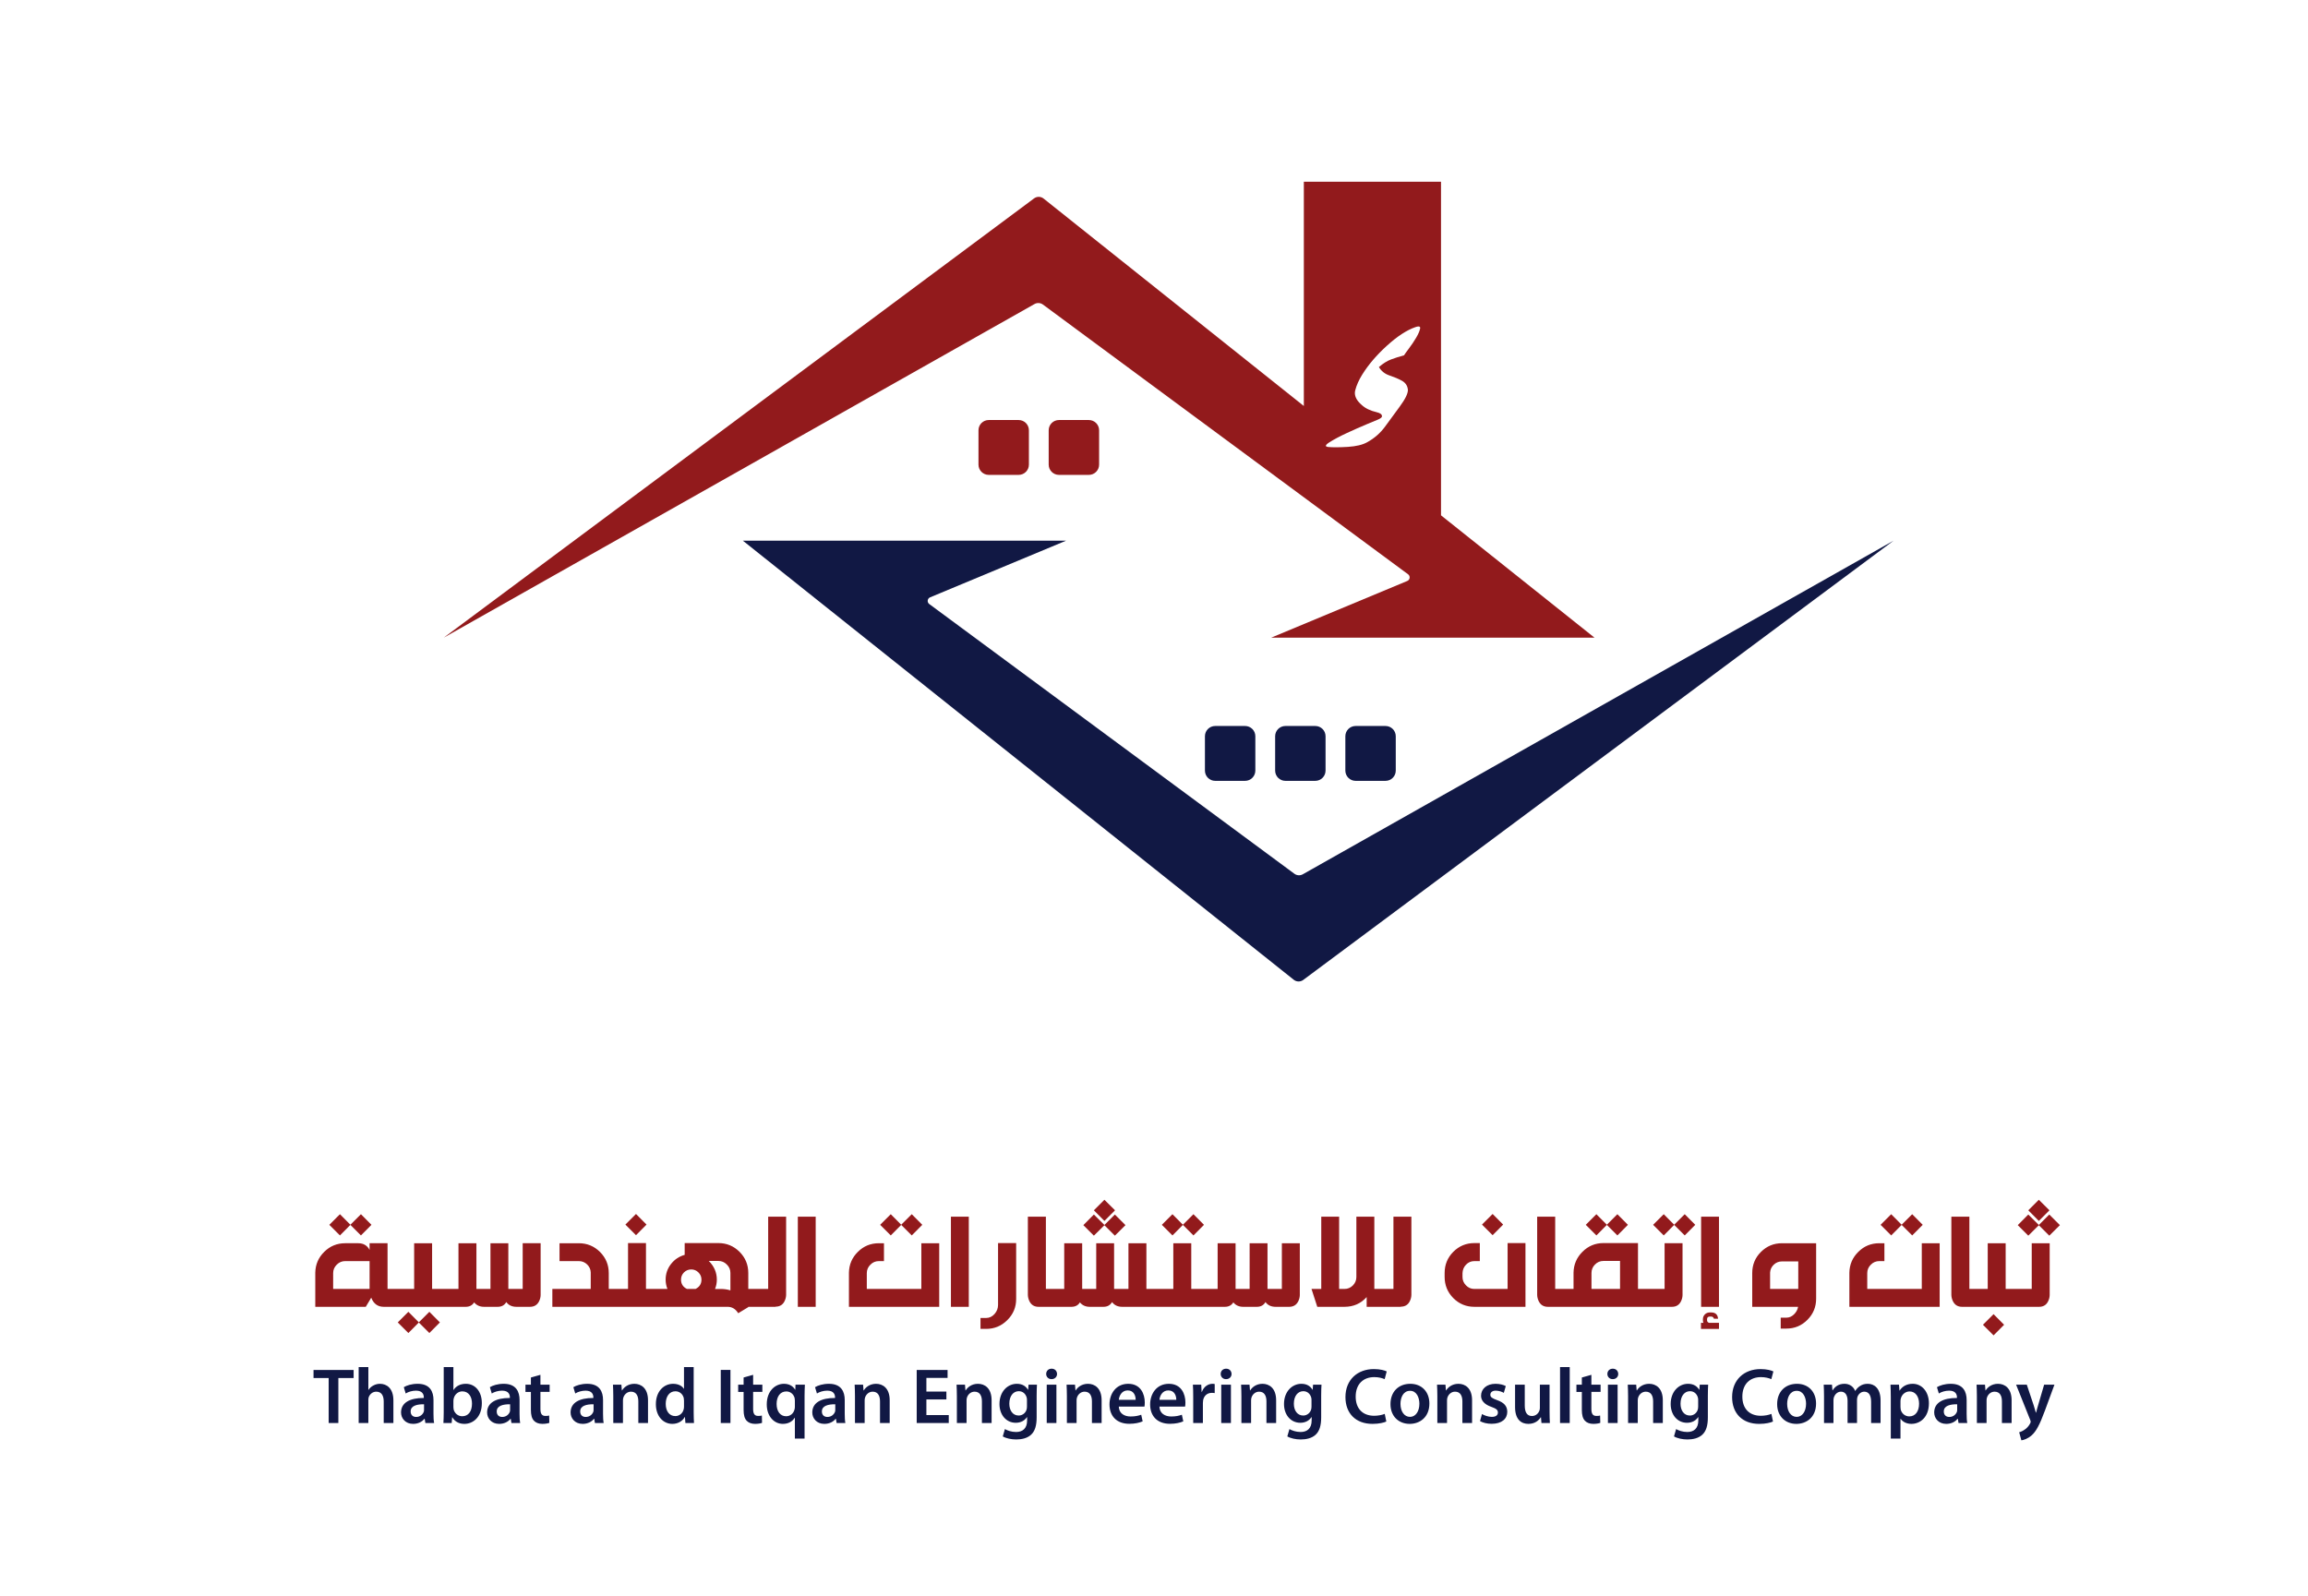 <?xml version="1.0" encoding="UTF-8" standalone="no"?>
<!-- Created with Inkscape (http://www.inkscape.org/) -->

<svg
   version="1.1"
   id="svg1"
   width="794.553"
   height="549.447"
   viewBox="0 0 794.553 549.447"
   sodipodi:docname="Logo.ai"
   xmlns:inkscape="http://www.inkscape.org/namespaces/inkscape"
   xmlns:sodipodi="http://sodipodi.sourceforge.net/DTD/sodipodi-0.dtd"
   xmlns="http://www.w3.org/2000/svg"
   xmlns:svg="http://www.w3.org/2000/svg">
  <defs
     id="defs1">
    <clipPath
       clipPathUnits="userSpaceOnUse"
       id="clipPath2">
      <path
         d="M 0,412.085 H 595.915 V 0 H 0 Z"
         transform="translate(-488.915,-272.47)"
         id="path2" />
    </clipPath>
    <clipPath
       clipPathUnits="userSpaceOnUse"
       id="clipPath4">
      <path
         d="M 0,412.085 H 595.915 V 0 H 0 Z"
         transform="translate(-363.802,-322.132)"
         id="path4" />
    </clipPath>
    <clipPath
       clipPathUnits="userSpaceOnUse"
       id="clipPath6">
      <path
         d="M 0,412.085 H 595.915 V 0 H 0 Z"
         transform="translate(-350.011,-210.447)"
         id="path6" />
    </clipPath>
    <clipPath
       clipPathUnits="userSpaceOnUse"
       id="clipPath8">
      <path
         d="M 0,412.085 H 595.915 V 0 H 0 Z"
         transform="translate(-331.883,-210.447)"
         id="path8" />
    </clipPath>
    <clipPath
       clipPathUnits="userSpaceOnUse"
       id="clipPath10">
      <path
         d="M 0,412.085 H 595.915 V 0 H 0 Z"
         transform="translate(-313.756,-210.447)"
         id="path10" />
    </clipPath>
    <clipPath
       clipPathUnits="userSpaceOnUse"
       id="clipPath12">
      <path
         d="M 0,412.085 H 595.915 V 0 H 0 Z"
         transform="translate(-273.415,-289.455)"
         id="path12" />
    </clipPath>
    <clipPath
       clipPathUnits="userSpaceOnUse"
       id="clipPath14">
      <path
         d="M 0,412.085 H 595.915 V 0 H 0 Z"
         transform="translate(-255.287,-289.455)"
         id="path14" />
    </clipPath>
    <clipPath
       clipPathUnits="userSpaceOnUse"
       id="clipPath16">
      <path
         d="M 0,412.085 H 595.915 V 0 H 0 Z"
         transform="translate(-524.584,-79.239)"
         id="path16" />
    </clipPath>
    <clipPath
       clipPathUnits="userSpaceOnUse"
       id="clipPath18">
      <path
         d="M 0,412.085 H 595.915 V 0 H 0 Z"
         transform="translate(-527.785,-54.523)"
         id="path18" />
    </clipPath>
  </defs>
  <sodipodi:namedview
     id="namedview1"
     pagecolor="#ffffff"
     bordercolor="#000000"
     borderopacity="0.25"
     inkscape:showpageshadow="2"
     inkscape:pageopacity="0.0"
     inkscape:pagecheckerboard="0"
     inkscape:deskcolor="#d1d1d1">
    <inkscape:page
       x="0"
       y="0"
       inkscape:label="1"
       id="page1"
       width="794.553"
       height="549.447"
       margin="53.525 85.408 62.553 107.791"
       bleed="0" />
  </sodipodi:namedview>
  <g
     id="layer-MC0"
     inkscape:groupmode="layer"
     inkscape:label="Layer 1">
    <path
       id="path1"
       d="m 0,0 -152.573,-86.171 c -0.687,-0.388 -1.537,-0.336 -2.172,0.133 -31.435,23.224 -62.869,46.447 -94.304,69.67 -0.625,0.462 -0.507,1.429 0.21,1.727 L -213.702,0 h -83.489 c 47.428,-37.808 94.856,-75.615 142.284,-113.423 0.71,-0.565 1.713,-0.582 2.441,-0.04 C -101.645,-75.643 -50.822,-37.821 0,0"
       style="fill:#111844;fill-opacity:1;fill-rule:nonzero;stroke:none"
       transform="matrix(1.333,0,0,-1.333,651.887,186.154)"
       clip-path="url(#clipPath2)" />
    <path
       id="path3"
       d="m 0,0 c -0.69,-0.916 -1.118,-1.516 -1.284,-1.801 -1.237,-0.333 -2.361,-0.69 -3.37,-1.07 -1.012,-0.381 -2.052,-1.035 -3.121,-1.962 0.618,-1.046 1.533,-1.771 2.746,-2.176 1.213,-0.405 2.264,-0.85 3.156,-1.337 0.893,-0.488 1.409,-1.195 1.552,-2.123 0.023,-0.095 0.036,-0.19 0.036,-0.285 0,-0.951 -0.702,-2.378 -2.105,-4.28 -1.26,-1.712 -2.514,-3.424 -3.762,-5.136 -1.249,-1.712 -2.813,-3.08 -4.691,-4.102 -1.141,-0.642 -2.782,-1.035 -4.923,-1.177 -1.165,-0.072 -2.199,-0.107 -3.102,-0.107 -0.737,0 -1.392,0.023 -1.962,0.071 -0.428,0.048 -0.643,0.154 -0.643,0.321 0,0.214 0.322,0.523 0.964,0.928 1.164,0.736 2.657,1.527 4.476,2.372 1.819,0.843 3.585,1.622 5.297,2.336 1.712,0.713 2.627,1.093 2.747,1.141 0.593,0.262 0.927,0.511 0.998,0.749 v 0.143 c 0,0.451 -0.452,0.785 -1.356,0.998 -1.64,0.381 -2.924,0.999 -3.851,1.855 -1.19,1.022 -1.784,2.057 -1.784,3.103 0,0.238 0.036,0.488 0.107,0.749 0.333,1.285 0.928,2.616 1.783,3.995 1.593,2.568 3.728,5.065 6.403,7.491 2.675,2.425 5.119,4.018 7.33,4.779 0.333,0.119 0.593,0.178 0.785,0.178 0.308,0 0.463,-0.131 0.463,-0.392 C 2.889,5.19 2.877,5.13 2.854,5.083 2.734,4.464 2.401,3.692 1.854,2.764 1.308,1.837 0.689,0.915 0,0 M -0.452,-60.087 -35.589,-74.728 H 47.9 C 34.688,-64.195 21.475,-53.663 8.262,-43.13 V 43.039 H -27.163 V -14.89 c -22.407,17.862 -44.815,35.723 -67.221,53.585 -0.71,0.566 -1.713,0.583 -2.441,0.04 -50.822,-37.82 -101.644,-75.641 -152.466,-113.463 l 152.573,86.171 c 0.687,0.388 1.537,0.336 2.172,-0.132 31.435,-23.224 62.869,-46.447 94.304,-69.671 0.625,-0.462 0.508,-1.429 -0.21,-1.727"
       style="fill:#921a1c;fill-opacity:1;fill-rule:nonzero;stroke:none"
       transform="matrix(1.333,0,0,-1.333,485.069,119.937)"
       clip-path="url(#clipPath4)" />
    <path
       id="path5"
       d="m 0,0 h 7.724 c 1.463,0 2.648,1.186 2.648,2.649 v 8.872 c 0,1.463 -1.185,2.649 -2.648,2.649 L 0,14.17 c -1.463,0 -2.649,-1.186 -2.649,-2.649 V 2.649 C -2.649,1.186 -1.463,0 0,0"
       style="fill:#111844;fill-opacity:1;fill-rule:nonzero;stroke:none"
       transform="matrix(1.333,0,0,-1.333,466.681,268.851)"
       clip-path="url(#clipPath6)" />
    <path
       id="path7"
       d="m 0,0 h 7.724 c 1.463,0 2.649,1.186 2.649,2.649 v 8.872 c 0,1.463 -1.186,2.649 -2.649,2.649 L 0,14.17 c -1.463,0 -2.648,-1.186 -2.648,-2.649 V 2.649 C -2.648,1.186 -1.463,0 0,0"
       style="fill:#111844;fill-opacity:1;fill-rule:nonzero;stroke:none"
       transform="matrix(1.333,0,0,-1.333,442.51,268.851)"
       clip-path="url(#clipPath8)" />
    <path
       id="path9"
       d="m 0,0 h 7.723 c 1.463,0 2.649,1.186 2.649,2.649 v 8.872 c 0,1.463 -1.186,2.649 -2.649,2.649 L 0,14.17 c -1.464,0 -2.649,-1.186 -2.649,-2.649 V 2.649 C -2.649,1.186 -1.464,0 0,0"
       style="fill:#111844;fill-opacity:1;fill-rule:nonzero;stroke:none"
       transform="matrix(1.333,0,0,-1.333,418.341,268.851)"
       clip-path="url(#clipPath10)" />
    <path
       id="path11"
       d="m 0,0 h 7.723 c 1.464,0 2.649,1.186 2.649,2.649 v 8.872 c 0,1.463 -1.185,2.649 -2.649,2.649 L 0,14.17 c -1.463,0 -2.649,-1.186 -2.649,-2.649 V 2.649 C -2.649,1.186 -1.463,0 0,0"
       style="fill:#921a1c;fill-opacity:1;fill-rule:nonzero;stroke:none"
       transform="matrix(1.333,0,0,-1.333,364.553,163.506)"
       clip-path="url(#clipPath12)" />
    <path
       id="path13"
       d="m 0,0 h 7.724 c 1.463,0 2.649,1.186 2.649,2.649 v 8.872 c 0,1.463 -1.186,2.649 -2.649,2.649 L 0,14.17 c -1.463,0 -2.649,-1.186 -2.649,-2.649 V 2.649 C -2.649,1.186 -1.463,0 0,0"
       style="fill:#921a1c;fill-opacity:1;fill-rule:nonzero;stroke:none"
       transform="matrix(1.333,0,0,-1.333,340.383,163.506)"
       clip-path="url(#clipPath14)" />
    <path
       id="path15"
       d="M 0,0 H -4.272 -4.373 -6.73 v 11.809 h -4.635 V 0 h -2.579 -0.102 -2.056 v 18.661 h -4.654 V -1.552 c 0.013,-0.511 0.134,-1.021 0.362,-1.532 0.47,-1.02 1.27,-1.531 2.399,-1.531 h 3.949 0.102 9.571 0.101 6.167 c 1.127,0 1.92,0.504 2.377,1.511 0.229,0.497 0.349,1 0.363,1.511 V 11.809 H 0 Z m 4.574,20.313 -2.74,2.721 -2.721,-2.721 2.721,-2.741 z m -2.74,-3.849 2.7,-2.7 2.741,2.72 -2.741,2.741 -2.7,-2.701 -2.721,2.701 -2.72,-2.741 2.72,-2.72 z m -14.429,-25.714 2.741,-2.741 2.72,2.741 -2.72,2.74 z m -20.998,25.795 2.721,-2.721 2.72,2.74 -2.72,2.742 -2.721,-2.721 -2.701,2.721 -2.74,-2.742 2.74,-2.74 z M -28.394,0 H -42.48 v 4.091 c 0,0.846 0.309,1.571 0.926,2.176 0.606,0.618 1.33,0.927 2.177,0.927 h 1.33 v 4.615 h -1.33 c -2.109,0 -3.909,-0.739 -5.4,-2.217 -1.505,-1.478 -2.278,-3.272 -2.318,-5.38 v -8.827 h 23.316 v 16.424 h -4.615 z m -31.901,7.113 h -4.212 c -0.819,0 -1.525,-0.282 -2.116,-0.846 C -67.214,5.703 -67.53,5.018 -67.57,4.212 V 0 h 7.275 z m -4.212,4.696 h 8.826 V -2.52 c 0,-2.122 -0.745,-3.936 -2.236,-5.441 -1.505,-1.518 -3.318,-2.276 -5.441,-2.276 h -1.471 v 2.821 h 1.471 c 0.725,0 1.377,0.282 1.955,0.846 0.564,0.538 0.92,1.189 1.068,1.955 h -11.85 v 8.706 c 0,2.149 0.746,3.97 2.237,5.461 1.505,1.505 3.318,2.257 5.441,2.257 m -19.347,-19.85 v 0.201 c 0,0.471 0.236,0.706 0.706,0.706 h 0.363 c 0.362,0 0.597,-0.181 0.705,-0.545 h 1.068 c -0.094,1.075 -0.685,1.613 -1.773,1.613 h -0.363 c -0.498,0 -0.92,-0.168 -1.27,-0.504 -0.336,-0.349 -0.504,-0.773 -0.504,-1.27 v -0.201 c 0,-0.255 0.041,-0.49 0.121,-0.705 h -0.624 v -1.572 h 4.654 v 1.572 h -2.558 c -0.35,0.094 -0.525,0.329 -0.525,0.705 m -1.531,3.426 h 4.614 v 23.276 h -4.614 z m -6.953,21.2 -2.7,2.721 -2.74,-2.742 2.74,-2.74 2.7,2.721 2.721,-2.721 2.721,2.74 -2.721,2.742 z m -13.985,-9.351 h -4.293 c -0.847,0 -1.572,-0.309 -2.177,-0.926 -0.604,-0.605 -0.906,-1.33 -0.906,-2.177 V 0 h 7.376 z m 11.507,4.575 h 4.634 V -1.593 c -0.013,-0.511 -0.133,-1.014 -0.362,-1.511 -0.457,-1.007 -1.25,-1.511 -2.378,-1.511 h -6.167 -0.1 -21.724 -0.102 -3.949 c -1.129,0 -1.929,0.511 -2.398,1.531 -0.229,0.511 -0.35,1.021 -0.363,1.532 v 20.213 h 4.655 V 0 h 2.055 0.102 2.579 v 4.212 c 0.04,2.108 0.813,3.909 2.317,5.4 1.504,1.492 3.305,2.238 5.401,2.238 h 8.928 V 0 h 2.499 0.1 4.273 z m -14.913,4.736 2.72,-2.721 2.721,2.74 -2.721,2.742 -2.72,-2.721 -2.701,2.721 -2.741,-2.742 2.741,-2.74 z m -26.782,0.08 -2.72,2.741 -2.742,-2.741 2.742,-2.74 z M -135.362,0 h -8.585 c -0.847,0 -1.566,0.309 -2.157,0.927 -0.604,0.604 -0.907,1.33 -0.907,2.177 V 4.05 c 0.028,0.874 0.329,1.612 0.907,2.217 0.591,0.618 1.31,0.927 2.157,0.927 h 1.41 v 4.656 h -1.41 c -2.123,0 -3.937,-0.753 -5.442,-2.258 -1.491,-1.505 -2.236,-3.325 -2.236,-5.461 V 3.104 c 0,-2.124 0.745,-3.944 2.236,-5.462 1.505,-1.505 3.319,-2.257 5.442,-2.257 h 13.199 V 11.85 h -4.614 z m -29.483,0 h -2.58 -0.1 -2.257 v 18.661 h -4.636 V 3.104 c 0,-0.847 -0.296,-1.573 -0.887,-2.177 C -175.909,0.309 -176.642,0 -177.501,0 h -1.37 v 18.661 h -4.615 V 0 h -2.519 l 1.491,-4.615 h 7.013 c 2.324,0 4.238,0.84 5.743,2.518 v -2.518 h 4.233 0.1 4.474 v 0.04 c 1.129,0 1.922,0.504 2.378,1.512 0.228,0.497 0.349,1 0.363,1.511 v 20.213 h -4.635 z m -28.818,0 h -3.708 v 11.809 h -4.615 V 0 h -3.627 v 11.809 h -4.635 V 0 h -2.579 -0.102 -4.131 v 11.809 h -4.634 V 0 h -4.273 -0.101 -2.579 v 11.809 h -4.635 V 0 h -3.708 v 11.809 h -4.615 V 0 h -3.627 v 11.809 h -4.636 V 0 h -2.579 -0.101 -2.056 v 18.661 h -4.655 V -1.552 c 0.013,-0.511 0.134,-1.021 0.363,-1.532 0.47,-1.02 1.27,-1.531 2.398,-1.531 h 3.95 0.101 4.433 c 0.994,0 1.726,0.383 2.197,1.148 0.618,-0.765 1.471,-1.148 2.559,-1.148 h 3.507 c 1.021,0 1.766,0.409 2.237,1.229 0.591,-0.82 1.471,-1.229 2.639,-1.229 h 8.807 0.101 13.038 0.102 4.432 c 0.995,0 1.727,0.383 2.197,1.148 0.618,-0.765 1.471,-1.148 2.559,-1.148 h 3.507 c 1.021,0 1.767,0.409 2.236,1.229 0.592,-0.82 1.472,-1.229 2.641,-1.229 h 3.466 c 1.129,0 1.928,0.504 2.398,1.511 0.229,0.497 0.349,1 0.363,1.511 v 13.402 h -4.635 z m -25.553,16.545 2.721,-2.721 2.721,2.74 -2.721,2.742 -2.721,-2.721 -2.701,2.721 -2.74,-2.742 2.74,-2.74 z m -20.273,-0.081 2.7,-2.7 2.741,2.72 -2.741,2.741 -2.7,-2.701 -2.721,2.701 -2.72,-2.741 2.72,-2.72 z m 2.74,3.849 -2.74,2.721 -2.721,-2.721 2.721,-2.741 z m -30.208,-24.424 c 0,-0.873 -0.295,-1.653 -0.887,-2.338 -0.617,-0.698 -1.35,-1.048 -2.196,-1.048 h -1.451 v -2.821 h 1.451 c 2.136,0 3.963,0.758 5.481,2.277 1.518,1.505 2.277,3.318 2.277,5.441 v 14.45 h -4.675 z m -12.172,-0.504 h 4.615 v 23.276 h -4.615 z m -12.837,21.16 2.72,-2.721 2.721,2.74 -2.721,2.742 -2.72,-2.721 -2.701,2.721 -2.74,-2.742 2.74,-2.74 z M -286.767,0 h -14.087 v 4.091 c 0,0.846 0.31,1.571 0.928,2.176 0.604,0.618 1.33,0.927 2.176,0.927 h 1.33 v 4.615 h -1.33 c -2.109,0 -3.909,-0.739 -5.401,-2.217 -1.504,-1.478 -2.277,-3.272 -2.317,-5.38 v -8.827 h 23.316 v 16.424 h -4.615 z m -31.901,-4.615 h 4.615 v 23.276 h -4.615 z m -17.411,8.746 c 0,0.847 -0.309,1.572 -0.927,2.177 -0.605,0.617 -1.33,0.926 -2.177,0.926 h -2.478 c 1.383,-1.383 2.076,-2.996 2.076,-4.837 0,-0.819 -0.155,-1.619 -0.464,-2.397 h 1.491 c 0.86,0 1.686,-0.121 2.479,-0.363 z m -7.477,-1.734 c 0,0.74 -0.262,1.364 -0.786,1.874 -0.511,0.511 -1.128,0.767 -1.854,0.767 -0.725,0 -1.35,-0.256 -1.874,-0.767 -0.511,-0.51 -0.765,-1.134 -0.765,-1.874 0,-1.087 0.51,-1.887 1.531,-2.397 h 2.217 c 1.021,0.51 1.531,1.31 1.531,2.397 m 17.23,16.264 h 4.636 V -1.552 c -0.014,-0.511 -0.135,-1.014 -0.363,-1.511 -0.457,-1.008 -1.25,-1.512 -2.378,-1.512 v -0.04 h -4.474 -0.101 -2.458 v -0.081 l -2.6,-1.572 c -0.685,1.102 -1.592,1.653 -2.721,1.653 h -18.6 -0.101 -9.613 -0.1 -16.868 V 0 h 9.915 v 4.252 c -0.027,0.806 -0.336,1.498 -0.927,2.075 -0.605,0.578 -1.317,0.867 -2.136,0.867 h -4.998 v 4.615 h 4.998 c 2.123,0 3.943,-0.752 5.461,-2.257 1.505,-1.519 2.257,-3.339 2.257,-5.461 V 0 h 2.298 0.1 2.58 v 11.85 h 4.635 V 0 h 2.398 0.101 3.043 c -0.309,0.778 -0.464,1.578 -0.464,2.397 0,1.519 0.464,2.869 1.391,4.051 0.914,1.169 2.089,1.955 3.526,2.359 v 3.043 h 8.706 c 2.123,0 3.943,-0.753 5.462,-2.258 1.504,-1.518 2.257,-3.338 2.257,-5.461 V 0 h 2.458 0.101 2.579 z m -31.417,-2.036 -2.72,2.741 -2.741,-2.741 2.741,-2.74 z m -71.521,-9.431 h -6.307 c -0.846,0 -1.572,-0.309 -2.177,-0.927 -0.618,-0.605 -0.927,-1.33 -0.927,-2.176 V 0 h 9.411 z m 39.539,4.615 h 4.635 V -1.593 c -0.013,-0.511 -0.134,-1.014 -0.362,-1.511 -0.471,-1.007 -1.27,-1.511 -2.399,-1.511 h -3.466 c -1.168,0 -2.049,0.409 -2.64,1.229 -0.47,-0.82 -1.216,-1.229 -2.236,-1.229 h -3.507 c -1.088,0 -1.942,0.383 -2.559,1.148 -0.471,-0.765 -1.203,-1.148 -2.197,-1.148 h -4.433 -0.101 -13.039 -0.1 -3.487 c -1.531,0 -2.607,0.786 -3.224,2.357 l -1.411,-2.357 h -13.039 v 8.827 c 0.041,2.108 0.813,3.902 2.318,5.38 1.492,1.478 3.291,2.217 5.401,2.217 h 3.385 c 1.344,0 2.318,-0.578 2.922,-1.733 v 1.733 h 4.636 V 0 h 2.499 0.1 4.273 v 11.809 h 4.635 V 0 h 4.131 0.101 2.579 v 11.809 h 4.635 V 0 h 3.628 v 11.809 h 4.614 V 0 h 3.708 z m -26.822,-20.435 -2.701,2.721 -2.74,-2.741 2.74,-2.741 2.701,2.721 2.72,-2.721 2.721,2.741 -2.721,2.741 z m -20.374,22.45 -2.741,2.74 2.741,2.742 2.7,-2.721 2.721,2.721 2.72,-2.742 -2.72,-2.74 -2.721,2.721 z"
       style="fill:#921a1c;fill-opacity:1;fill-rule:nonzero;stroke:none"
       transform="matrix(1.333,0,0,-1.333,699.445,443.794)"
       clip-path="url(#clipPath16)" />
    <path
       id="path17"
       d="m 0,0 -1.546,-5.288 c -0.203,-0.631 -0.386,-1.383 -0.528,-1.933 h -0.062 c -0.141,0.55 -0.365,1.302 -0.569,1.912 L -4.475,0 H -7.24 l 3.64,-9.092 c 0.102,-0.244 0.122,-0.387 0.122,-0.488 0,-0.122 -0.041,-0.265 -0.142,-0.447 -0.346,-0.671 -0.895,-1.261 -1.383,-1.567 -0.509,-0.366 -1.018,-0.59 -1.444,-0.691 l 0.569,-2.095 c 0.61,0.081 1.627,0.406 2.624,1.261 1.159,1.017 2.074,2.665 3.438,6.366 L 2.665,0 Z m -11.917,0.224 c -1.647,0 -2.726,-0.936 -3.174,-1.708 h -0.06 L -15.273,0 h -2.177 c 0.041,-0.854 0.082,-1.81 0.082,-2.949 v -6.956 h 2.502 v 5.838 c 0,0.284 0.04,0.589 0.121,0.793 0.265,0.753 0.956,1.464 1.953,1.464 1.362,0 1.892,-1.078 1.892,-2.502 v -5.593 h 2.502 v 5.878 c 0,3.132 -1.79,4.251 -3.519,4.251 m -10.536,-5.288 c -1.77,0.02 -3.457,-0.346 -3.457,-1.851 0,-0.977 0.63,-1.424 1.423,-1.424 1.017,0 1.729,0.651 1.973,1.362 0.061,0.184 0.061,0.367 0.061,0.55 z m 2.441,-2.461 c 0,-0.896 0.04,-1.77 0.162,-2.38 h -2.257 l -0.183,1.098 h -0.062 c -0.589,-0.773 -1.627,-1.322 -2.928,-1.322 -1.993,0 -3.112,1.444 -3.112,2.949 0,2.482 2.217,3.763 5.878,3.742 v 0.164 c 0,0.65 -0.264,1.728 -2.013,1.728 -0.977,0 -1.994,-0.305 -2.665,-0.731 l -0.489,1.627 c 0.733,0.447 2.014,0.874 3.58,0.874 3.173,0 4.089,-2.014 4.089,-4.19 z m -12.285,2.603 c 0,1.749 -0.854,3.173 -2.461,3.173 -1.037,0 -1.993,-0.753 -2.258,-1.851 -0.041,-0.204 -0.081,-0.427 -0.081,-0.63 v -1.526 c 0,-0.244 0.02,-0.468 0.061,-0.691 0.265,-1.018 1.139,-1.749 2.217,-1.749 1.587,0 2.522,1.321 2.522,3.274 m 2.542,0.102 c 0,-3.58 -2.257,-5.309 -4.515,-5.309 -1.241,0 -2.278,0.528 -2.787,1.322 h -0.04 v -5.126 h -2.502 v 10.638 c 0,1.302 -0.041,2.359 -0.082,3.295 h 2.198 l 0.122,-1.525 h 0.04 c 0.732,1.119 1.891,1.749 3.397,1.749 2.278,0 4.169,-1.953 4.169,-5.044 m -15.782,5.044 c -0.834,0 -1.465,-0.203 -2.034,-0.59 -0.448,-0.284 -0.854,-0.692 -1.2,-1.24 h -0.041 c -0.427,1.098 -1.444,1.83 -2.746,1.83 -1.688,0 -2.583,-0.915 -3.05,-1.688 H -54.67 L -54.792,0 h -2.136 c 0.041,-0.854 0.082,-1.81 0.082,-2.949 v -6.956 h 2.441 v 5.858 c 0,0.284 0.041,0.569 0.122,0.833 0.244,0.672 0.875,1.404 1.81,1.404 1.16,0 1.708,-0.976 1.708,-2.359 v -5.736 h 2.442 v 5.939 c 0,0.284 0.04,0.611 0.122,0.834 0.263,0.712 0.894,1.322 1.749,1.322 1.2,0 1.769,-0.976 1.769,-2.624 v -5.471 h 2.441 v 5.838 c 0,3.172 -1.668,4.291 -3.295,4.291 m -15.946,-5.146 c 0,1.546 -0.692,3.336 -2.401,3.336 -1.769,0 -2.481,-1.729 -2.481,-3.377 0,-1.912 0.956,-3.355 2.461,-3.355 1.424,0 2.421,1.382 2.421,3.396 m 2.583,0.061 c 0,-3.641 -2.563,-5.268 -5.085,-5.268 -2.786,0 -4.963,1.912 -4.963,5.106 0,3.253 2.135,5.247 5.126,5.247 2.949,0 4.922,-2.075 4.922,-5.085 m -14.238,6.814 c 1.119,0 2.034,-0.244 2.685,-0.529 l 0.529,1.993 c -0.509,0.265 -1.668,0.61 -3.315,0.61 -4.191,0 -7.343,-2.725 -7.343,-7.241 0,-4.189 2.644,-6.915 6.997,-6.915 1.668,0 2.97,0.325 3.56,0.61 l -0.408,1.973 c -0.671,-0.285 -1.728,-0.488 -2.725,-0.488 -3.03,0 -4.78,1.912 -4.78,4.942 0,3.296 2.014,5.045 4.8,5.045 m -16.21,-5.919 c 0,0.244 -0.02,0.468 -0.081,0.671 -0.264,0.915 -0.976,1.608 -2.034,1.608 -1.403,0 -2.44,-1.221 -2.44,-3.235 0,-1.688 0.853,-3.051 2.42,-3.051 0.935,0 1.749,0.611 2.034,1.526 0.081,0.244 0.101,0.59 0.101,0.874 z M -88.94,0 h 2.175 c -0.04,-0.671 -0.081,-1.484 -0.081,-2.848 v -5.613 c 0,-2.075 -0.427,-3.56 -1.465,-4.495 -1.016,-0.915 -2.46,-1.2 -3.823,-1.2 -1.262,0 -2.603,0.285 -3.458,0.793 l 0.549,1.891 c 0.631,-0.366 1.689,-0.752 2.889,-0.752 1.627,0 2.847,0.854 2.847,2.99 v 0.854 h -0.041 c -0.569,-0.874 -1.566,-1.465 -2.888,-1.465 -2.461,0 -4.21,2.034 -4.21,4.842 0,3.254 2.115,5.227 4.495,5.227 1.525,0 2.4,-0.732 2.868,-1.546 h 0.04 z m -13.058,0.224 c -1.648,0 -2.726,-0.936 -3.174,-1.708 h -0.06 L -105.354,0 h -2.177 c 0.041,-0.854 0.082,-1.81 0.082,-2.949 v -6.956 h 2.502 v 5.838 c 0,0.284 0.04,0.589 0.121,0.793 0.264,0.753 0.956,1.464 1.953,1.464 1.362,0 1.892,-1.078 1.892,-2.502 v -5.593 h 2.502 v 5.878 c 0,3.132 -1.791,4.251 -3.519,4.251 m -10.657,-10.129 h 2.502 V 0 h -2.502 z m 1.26,14.034 c -0.834,0 -1.403,-0.59 -1.403,-1.362 0,-0.733 0.549,-1.343 1.383,-1.343 0.875,0 1.424,0.61 1.424,1.343 -0.021,0.772 -0.549,1.362 -1.404,1.362 m -5.533,-1.586 -2.461,-0.691 V 0 h -1.403 v -1.871 h 1.403 v -4.658 c 0,-1.302 0.244,-2.217 0.794,-2.786 0.468,-0.509 1.22,-0.814 2.156,-0.814 0.773,0 1.444,0.122 1.81,0.265 l -0.041,1.891 c -0.284,-0.082 -0.528,-0.101 -0.976,-0.101 -0.956,0 -1.282,0.609 -1.282,1.83 v 4.373 h 2.38 V 0 h -2.38 z m -8.093,-12.448 h 2.502 V 4.536 h -2.502 z M -127.726,0 h -2.502 v -5.979 c 0,-0.286 -0.041,-0.57 -0.142,-0.774 -0.244,-0.65 -0.895,-1.342 -1.912,-1.342 -1.322,0 -1.851,1.058 -1.851,2.705 V 0 h -2.502 v -5.817 c 0,-3.234 1.648,-4.312 3.438,-4.312 1.79,0 2.766,1.017 3.193,1.708 h 0.061 l 0.122,-1.484 h 2.176 c -0.041,0.813 -0.081,1.79 -0.081,2.969 z m -13.566,-3.986 c -1.262,0.467 -1.729,0.753 -1.729,1.382 0,0.611 0.488,1.058 1.383,1.058 0.874,0 1.688,-0.325 2.095,-0.569 l 0.509,1.749 c -0.59,0.326 -1.546,0.59 -2.645,0.59 -2.299,0 -3.742,-1.342 -3.742,-3.091 0,-1.18 0.793,-2.238 2.726,-2.889 1.219,-0.447 1.627,-0.773 1.627,-1.444 0,-0.651 -0.489,-1.118 -1.587,-1.118 -0.895,0 -1.973,0.385 -2.522,0.731 l -0.509,-1.83 c 0.733,-0.407 1.811,-0.691 3.01,-0.691 2.624,0 4.028,1.301 4.028,3.111 -0.02,1.465 -0.834,2.38 -2.644,3.011 m -9.966,4.21 c -1.647,0 -2.725,-0.936 -3.174,-1.708 h -0.06 L -154.614,0 h -2.177 c 0.041,-0.854 0.082,-1.81 0.082,-2.949 v -6.956 h 2.502 v 5.838 c 0,0.284 0.04,0.589 0.121,0.793 0.265,0.753 0.956,1.464 1.953,1.464 1.362,0 1.892,-1.078 1.892,-2.502 v -5.593 h 2.502 v 5.878 c 0,3.132 -1.79,4.251 -3.519,4.251 m -10.088,-5.146 c 0,1.546 -0.691,3.336 -2.4,3.336 -1.77,0 -2.482,-1.729 -2.482,-3.377 0,-1.912 0.957,-3.355 2.461,-3.355 1.424,0 2.421,1.382 2.421,3.396 m 2.583,0.061 c 0,-3.641 -2.562,-5.268 -5.085,-5.268 -2.786,0 -4.963,1.912 -4.963,5.106 0,3.253 2.136,5.247 5.126,5.247 2.95,0 4.922,-2.075 4.922,-5.085 M -173,1.953 c 1.119,0 2.034,-0.244 2.685,-0.529 l 0.529,1.993 c -0.509,0.265 -1.668,0.61 -3.316,0.61 -4.19,0 -7.342,-2.725 -7.342,-7.241 0,-4.189 2.644,-6.915 6.997,-6.915 1.668,0 2.969,0.325 3.559,0.61 l -0.407,1.973 c -0.671,-0.285 -1.728,-0.488 -2.726,-0.488 -3.03,0 -4.779,1.912 -4.779,4.942 0,3.296 2.014,5.045 4.8,5.045 m -16.21,-5.919 c 0,0.244 -0.02,0.468 -0.081,0.671 -0.265,0.915 -0.977,1.608 -2.034,1.608 -1.404,0 -2.442,-1.221 -2.442,-3.235 0,-1.688 0.855,-3.051 2.421,-3.051 0.936,0 1.749,0.611 2.034,1.526 0.082,0.244 0.102,0.59 0.102,0.874 z M -188.803,0 h 2.176 c -0.04,-0.671 -0.081,-1.484 -0.081,-2.848 v -5.613 c 0,-2.075 -0.428,-3.56 -1.465,-4.495 -1.016,-0.915 -2.461,-1.2 -3.823,-1.2 -1.262,0 -2.604,0.285 -3.458,0.793 l 0.549,1.891 c 0.631,-0.366 1.688,-0.752 2.888,-0.752 1.627,0 2.848,0.854 2.848,2.99 v 0.854 h -0.041 c -0.569,-0.874 -1.566,-1.465 -2.889,-1.465 -2.461,0 -4.21,2.034 -4.21,4.842 0,3.254 2.116,5.227 4.496,5.227 1.525,0 2.4,-0.732 2.868,-1.546 h 0.04 z m -13.057,0.224 c -1.648,0 -2.726,-0.936 -3.174,-1.708 h -0.061 L -205.217,0 h -2.177 c 0.041,-0.854 0.082,-1.81 0.082,-2.949 v -6.956 h 2.502 v 5.838 c 0,0.284 0.04,0.589 0.122,0.793 0.264,0.753 0.956,1.464 1.953,1.464 1.362,0 1.891,-1.078 1.891,-2.502 v -5.593 h 2.502 v 5.878 c 0,3.132 -1.79,4.251 -3.518,4.251 m -10.659,-10.129 h 2.502 V 0 h -2.502 z m 1.261,14.034 c -0.834,0 -1.403,-0.59 -1.403,-1.362 0,-0.733 0.549,-1.343 1.383,-1.343 0.875,0 1.424,0.61 1.424,1.343 -0.021,0.772 -0.549,1.362 -1.404,1.362 m -6.263,-6 h -0.062 L -217.685,0 h -2.156 c 0.062,-0.874 0.082,-1.851 0.082,-3.193 v -6.712 h 2.502 v 5.146 c 0,0.264 0.02,0.529 0.061,0.752 0.223,1.14 1.057,1.892 2.237,1.892 0.306,0 0.529,-0.021 0.753,-0.061 v 2.339 c -0.204,0.041 -0.346,0.061 -0.59,0.061 -1.078,0 -2.237,-0.712 -2.725,-2.095 m -6.611,-2.034 c 0.021,0.916 -0.386,2.421 -2.054,2.421 -1.545,0 -2.196,-1.404 -2.298,-2.421 z m 2.36,-0.692 c 0,-0.467 -0.04,-0.834 -0.082,-1.057 h -6.63 c 0.061,-1.79 1.444,-2.563 3.05,-2.563 1.161,0 1.974,0.183 2.747,0.447 l 0.366,-1.709 c -0.855,-0.366 -2.034,-0.629 -3.458,-0.629 -3.214,0 -5.105,1.972 -5.105,5.003 0,2.746 1.668,5.329 4.841,5.329 3.213,0 4.271,-2.644 4.271,-4.821 m -12.854,0.692 c 0.021,0.916 -0.387,2.421 -2.054,2.421 -1.546,0 -2.197,-1.404 -2.299,-2.421 z m 2.359,-0.692 c 0,-0.467 -0.04,-0.834 -0.081,-1.057 h -6.631 c 0.061,-1.79 1.444,-2.563 3.051,-2.563 1.159,0 1.973,0.183 2.746,0.447 l 0.366,-1.709 c -0.854,-0.366 -2.034,-0.629 -3.457,-0.629 -3.214,0 -5.106,1.972 -5.106,5.003 0,2.746 1.668,5.329 4.841,5.329 3.214,0 4.271,-2.644 4.271,-4.821 m -14.664,4.821 c -1.648,0 -2.726,-0.936 -3.173,-1.708 h -0.061 L -250.287,0 h -2.176 c 0.04,-0.854 0.081,-1.81 0.081,-2.949 v -6.956 h 2.502 v 5.838 c 0,0.284 0.04,0.589 0.122,0.793 0.264,0.753 0.956,1.464 1.952,1.464 1.363,0 1.892,-1.078 1.892,-2.502 v -5.593 h 2.502 v 5.878 c 0,3.132 -1.79,4.251 -3.519,4.251 m -9.397,3.905 c -0.834,0 -1.403,-0.59 -1.403,-1.362 0,-0.733 0.549,-1.343 1.383,-1.343 0.875,0 1.424,0.61 1.424,1.343 -0.02,0.772 -0.549,1.362 -1.404,1.362 m -1.261,-14.034 h 2.502 V 0 h -2.502 z m -5.105,5.939 c 0,0.244 -0.02,0.468 -0.081,0.671 -0.265,0.915 -0.976,1.608 -2.034,1.608 -1.404,0 -2.441,-1.221 -2.441,-3.235 0,-1.688 0.854,-3.051 2.42,-3.051 0.936,0 1.75,0.611 2.035,1.526 0.081,0.244 0.101,0.59 0.101,0.874 z M -262.287,0 h 2.176 c -0.04,-0.671 -0.081,-1.484 -0.081,-2.848 v -5.613 c 0,-2.075 -0.427,-3.56 -1.465,-4.495 -1.016,-0.915 -2.461,-1.2 -3.823,-1.2 -1.262,0 -2.604,0.285 -3.458,0.793 l 0.549,1.891 c 0.631,-0.366 1.688,-0.752 2.888,-0.752 1.627,0 2.848,0.854 2.848,2.99 v 0.854 h -0.041 c -0.569,-0.874 -1.566,-1.465 -2.888,-1.465 -2.461,0 -4.21,2.034 -4.21,4.842 0,3.254 2.115,5.227 4.495,5.227 1.525,0 2.4,-0.732 2.868,-1.546 h 0.04 z m -13.057,0.224 c -1.648,0 -2.726,-0.936 -3.173,-1.708 h -0.061 L -278.7,0 h -2.176 c 0.04,-0.854 0.081,-1.81 0.081,-2.949 v -6.956 h 2.502 v 5.838 c 0,0.284 0.04,0.589 0.122,0.793 0.264,0.753 0.956,1.464 1.952,1.464 1.363,0 1.892,-1.078 1.892,-2.502 v -5.593 h 2.502 v 5.878 c 0,3.132 -1.79,4.251 -3.519,4.251 m -13.323,-4.047 h 5.167 v 2.033 h -5.167 v 3.54 h 5.472 v 2.054 h -7.973 V -9.905 h 8.278 v 2.054 h -5.777 z m -12.996,4.047 c -1.647,0 -2.725,-0.936 -3.172,-1.708 h -0.061 L -305.019,0 h -2.176 c 0.041,-0.854 0.081,-1.81 0.081,-2.949 v -6.956 h 2.502 v 5.838 c 0,0.284 0.041,0.589 0.122,0.793 0.264,0.753 0.956,1.464 1.953,1.464 1.363,0 1.891,-1.078 1.891,-2.502 v -5.593 h 2.502 v 5.878 c 0,3.132 -1.79,4.251 -3.519,4.251 m -10.535,-5.288 c -1.769,0.02 -3.458,-0.346 -3.458,-1.851 0,-0.977 0.631,-1.424 1.424,-1.424 1.017,0 1.729,0.651 1.973,1.362 0.061,0.184 0.061,0.367 0.061,0.55 z m 2.441,-2.461 c 0,-0.896 0.041,-1.77 0.163,-2.38 h -2.258 l -0.183,1.098 h -0.061 c -0.59,-0.773 -1.628,-1.322 -2.929,-1.322 -1.994,0 -3.112,1.444 -3.112,2.949 0,2.482 2.217,3.763 5.878,3.742 v 0.164 c 0,0.65 -0.264,1.728 -2.013,1.728 -0.977,0 -1.994,-0.305 -2.665,-0.731 l -0.488,1.627 c 0.732,0.447 2.013,0.874 3.579,0.874 3.174,0 4.089,-2.014 4.089,-4.19 z m -12.875,3.437 c 0,0.203 -0.02,0.427 -0.061,0.61 -0.224,0.936 -1.017,1.729 -2.136,1.729 -1.627,0 -2.522,-1.362 -2.522,-3.234 0,-1.81 0.875,-3.173 2.461,-3.173 1.017,0 1.851,0.651 2.136,1.647 0.082,0.224 0.122,0.53 0.122,0.774 z M -322.469,0 h 2.421 c -0.041,-0.895 -0.082,-1.83 -0.082,-2.867 v -11.066 h -2.502 v 5.39 h -0.04 c -0.59,-0.955 -1.628,-1.586 -3.072,-1.586 -2.237,0 -4.149,1.933 -4.149,5.024 0,3.621 2.319,5.329 4.434,5.329 1.383,0 2.359,-0.61 2.888,-1.526 l 0.041,-0.02 z m -10.943,2.543 -2.461,-0.691 V 0 h -1.403 v -1.871 h 1.403 v -4.658 c 0,-1.302 0.244,-2.217 0.793,-2.786 0.468,-0.509 1.221,-0.814 2.157,-0.814 0.773,0 1.444,0.122 1.81,0.265 l -0.041,1.891 c -0.284,-0.082 -0.529,-0.101 -0.976,-0.101 -0.956,0 -1.282,0.609 -1.282,1.83 v 4.373 h 2.38 V 0 h -2.38 z m -8.359,-12.448 h 2.501 V 3.804 h -2.501 z m -9.497,5.776 c 0,0.203 -0.02,0.468 -0.061,0.672 -0.224,0.955 -1.017,1.749 -2.156,1.749 -1.607,0 -2.502,-1.424 -2.502,-3.255 0,-1.83 0.895,-3.152 2.482,-3.152 1.017,0 1.912,0.691 2.156,1.769 0.061,0.224 0.081,0.468 0.081,0.733 z m 2.502,-2.99 c 0,-1.017 0.04,-2.115 0.081,-2.786 h -2.217 l -0.122,1.566 h -0.04 c -0.59,-1.099 -1.79,-1.79 -3.214,-1.79 -2.38,0 -4.251,2.014 -4.251,5.065 -0.021,3.315 2.054,5.288 4.434,5.288 1.363,0 2.339,-0.549 2.786,-1.282 h 0.041 v 5.594 h 2.502 z m -15.316,7.343 c -1.647,0 -2.725,-0.936 -3.172,-1.708 h -0.061 L -367.437,0 h -2.177 c 0.041,-0.854 0.081,-1.81 0.081,-2.949 v -6.956 h 2.502 v 5.838 c 0,0.284 0.041,0.589 0.122,0.793 0.264,0.753 0.956,1.464 1.953,1.464 1.363,0 1.892,-1.078 1.892,-2.502 v -5.593 h 2.502 v 5.878 c 0,3.132 -1.791,4.251 -3.52,4.251 m -10.535,-5.288 c -1.769,0.02 -3.458,-0.346 -3.458,-1.851 0,-0.977 0.631,-1.424 1.424,-1.424 1.017,0 1.729,0.651 1.973,1.362 0.061,0.184 0.061,0.367 0.061,0.55 z m 2.441,-2.461 c 0,-0.896 0.041,-1.77 0.163,-2.38 h -2.258 l -0.183,1.098 h -0.061 c -0.59,-0.773 -1.628,-1.322 -2.929,-1.322 -1.993,0 -3.112,1.444 -3.112,2.949 0,2.482 2.217,3.763 5.878,3.742 v 0.164 c 0,0.65 -0.264,1.728 -2.013,1.728 -0.977,0 -1.994,-0.305 -2.665,-0.731 l -0.488,1.627 c 0.732,0.447 2.013,0.874 3.579,0.874 3.174,0 4.089,-2.014 4.089,-4.19 z m -16.17,10.068 -2.461,-0.691 V 0 h -1.403 v -1.871 h 1.403 v -4.658 c 0,-1.302 0.244,-2.217 0.793,-2.786 0.468,-0.509 1.221,-0.814 2.157,-0.814 0.773,0 1.443,0.122 1.81,0.265 l -0.041,1.891 c -0.285,-0.082 -0.529,-0.101 -0.976,-0.101 -0.957,0 -1.282,0.609 -1.282,1.83 v 4.373 h 2.38 V 0 h -2.38 z m -7.83,-7.607 c -1.769,0.02 -3.458,-0.346 -3.458,-1.851 0,-0.977 0.631,-1.424 1.424,-1.424 1.017,0 1.729,0.651 1.973,1.362 0.061,0.184 0.061,0.367 0.061,0.55 z m 2.441,-2.461 c 0,-0.896 0.041,-1.77 0.163,-2.38 h -2.258 l -0.183,1.098 h -0.061 c -0.59,-0.773 -1.628,-1.322 -2.929,-1.322 -1.994,0 -3.112,1.444 -3.112,2.949 0,2.482 2.217,3.763 5.878,3.742 v 0.164 c 0,0.65 -0.264,1.728 -2.013,1.728 -0.977,0 -1.994,-0.305 -2.665,-0.731 l -0.488,1.627 c 0.732,0.447 2.013,0.874 3.579,0.874 3.174,0 4.089,-2.014 4.089,-4.19 z m -12.285,2.624 c 0,1.749 -0.834,3.172 -2.501,3.172 -1.018,0 -1.953,-0.732 -2.217,-1.831 -0.041,-0.182 -0.082,-0.406 -0.082,-0.65 v -1.607 c 0,-0.204 0.021,-0.407 0.061,-0.59 0.265,-1.017 1.139,-1.749 2.217,-1.749 1.566,0 2.522,1.241 2.522,3.255 m 2.543,0.101 c 0,-3.559 -2.258,-5.329 -4.495,-5.329 -1.281,0 -2.421,0.488 -3.132,1.708 h -0.041 l -0.122,-1.484 h -2.136 c 0.041,0.671 0.081,1.769 0.081,2.786 V 4.536 h 2.502 v -5.898 h 0.041 c 0.61,0.956 1.688,1.586 3.173,1.586 2.42,0 4.149,-2.014 4.129,-5.024 m -14.929,-0.264 c -1.769,0.02 -3.458,-0.346 -3.458,-1.851 0,-0.977 0.631,-1.424 1.424,-1.424 1.017,0 1.729,0.651 1.973,1.362 0.061,0.184 0.061,0.367 0.061,0.55 z m 2.441,-2.461 c 0,-0.896 0.041,-1.77 0.163,-2.38 h -2.258 l -0.183,1.098 h -0.061 c -0.59,-0.773 -1.628,-1.322 -2.929,-1.322 -1.994,0 -3.112,1.444 -3.112,2.949 0,2.482 2.217,3.763 5.878,3.742 v 0.164 c 0,0.65 -0.264,1.728 -2.013,1.728 -0.977,0 -1.994,-0.305 -2.665,-0.731 l -0.488,1.627 c 0.732,0.447 2.013,0.874 3.579,0.874 3.174,0 4.089,-2.014 4.089,-4.19 z m -13.81,7.749 c -0.631,0 -1.221,-0.162 -1.729,-0.448 -0.509,-0.264 -0.936,-0.65 -1.241,-1.118 h -0.041 v 5.878 h -2.502 V -9.905 h 2.502 v 5.939 c 0,0.265 0.021,0.528 0.102,0.752 0.285,0.753 0.976,1.404 1.953,1.404 1.383,0 1.912,-1.098 1.912,-2.522 v -5.573 h 2.502 v 5.838 c 0,3.172 -1.77,4.291 -3.458,4.291 m -17.167,3.58 h 10.353 V 1.709 h -3.946 V -9.905 h -2.502 V 1.709 h -3.905 z"
       style="fill:#111844;fill-opacity:1;fill-rule:nonzero;stroke:none"
       transform="matrix(1.333,0,0,-1.333,703.713,476.749)"
       clip-path="url(#clipPath18)" />
  </g>
</svg>
